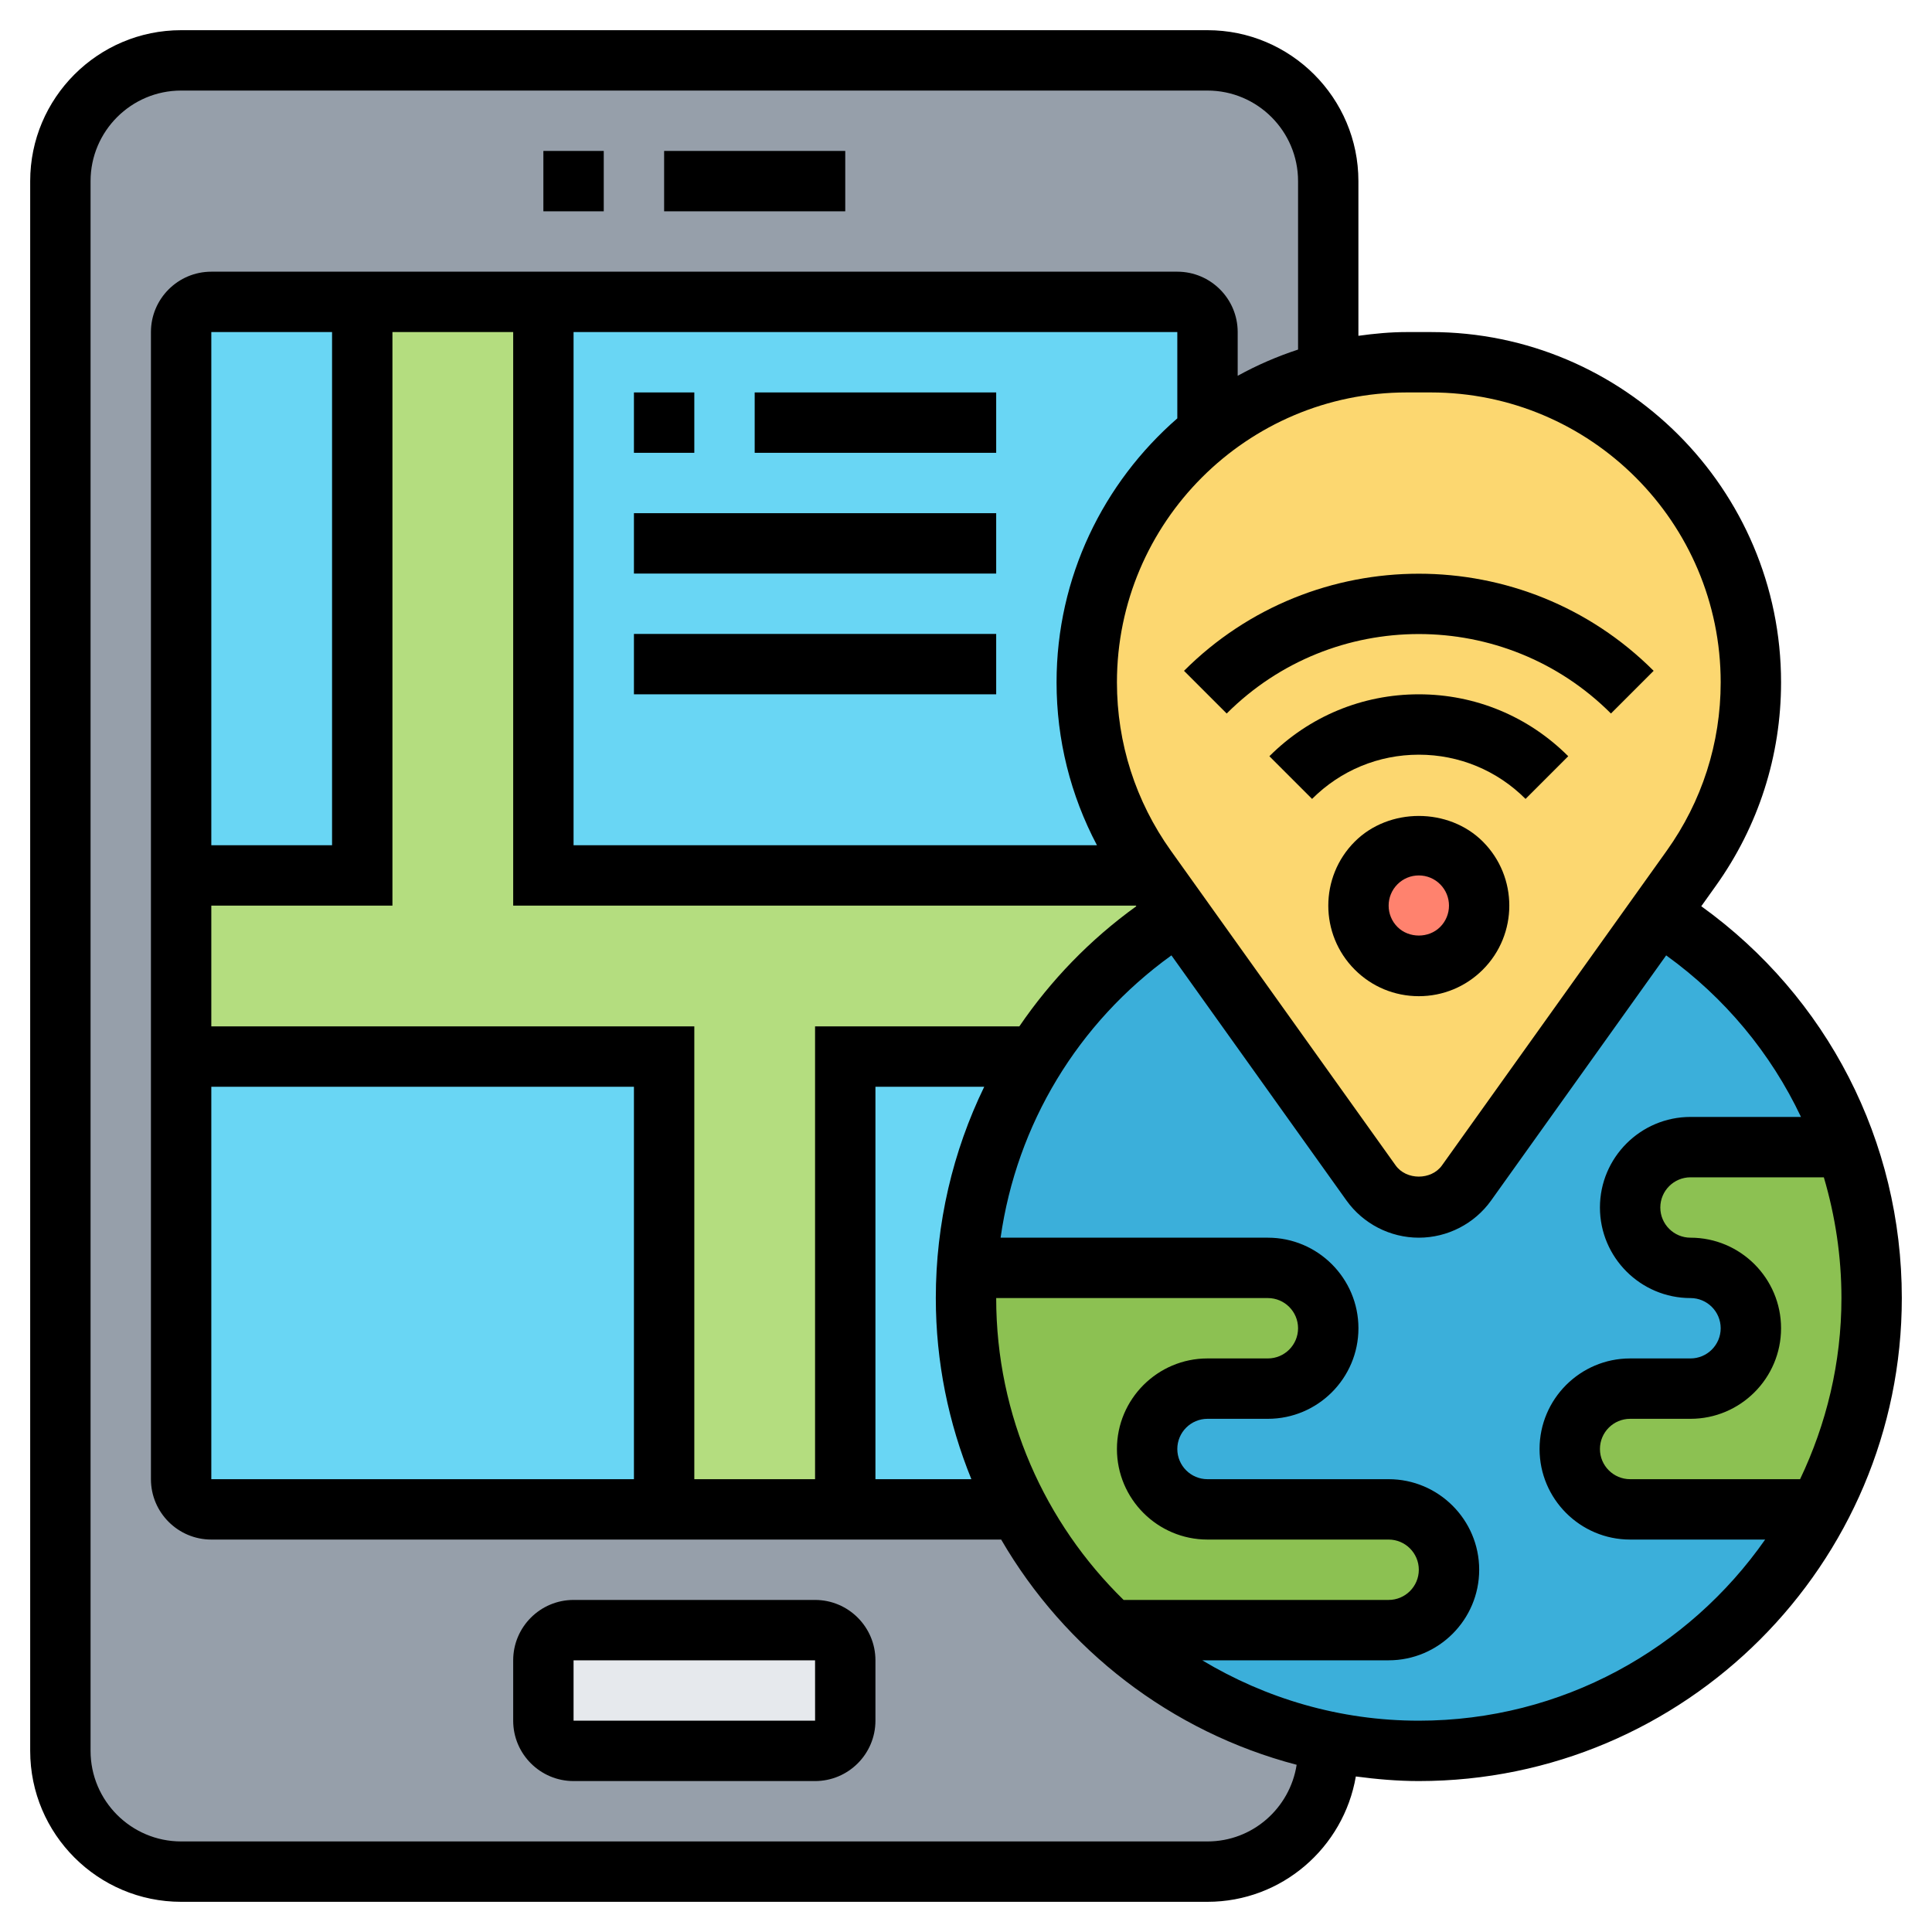 <svg id="Layer_5" enable-background="new 0 0 64 64" height="512" viewBox="0 0 64 64" width="512" xmlns="http://www.w3.org/2000/svg"><g><g><g><path d="m40 2h-34c-2.21 0-4 1.79-4 4v52c0 2.21 1.79 4 4 4h34c2.21 0 4-1.79 4-4v-.3-51.7c0-2.21-1.79-4-4-4z" fill="#969faa"/></g><g><path d="m28 55v2c0 .55-.45 1-1 1h-8c-.55 0-1-.45-1-1v-2c0-.55.45-1 1-1h8c.55 0 1 .45 1 1z" fill="#e6e9ed"/></g><g><path d="m28 35h6.31.01c-1.3 2.05-2.12 4.44-2.29 7-.02.33-.03.66-.03 1 0 2.53.63 4.91 1.73 7h-5.73z" fill="#69d6f4"/></g><g><path d="m22 35v15h-15c-.55 0-1-.45-1-1v-14z" fill="#69d6f4"/></g><g><path d="m12 10v19h-6v-18c0-.55.45-1 1-1z" fill="#69d6f4"/></g><g><path d="m18 29v-19h21c.55 0 1 .45 1 1v3.31c-2.44 1.94-4 4.94-4 8.29 0 2.21.69 4.37 1.97 6.16l.17.24z" fill="#69d6f4"/></g><g><path d="m38.14 29 .91 1.28c-1.91 1.19-3.53 2.81-4.73 4.72h-.01-6.31v15h-6v-15h-16v-6h6v-19h6v19z" fill="#b4dd7f"/></g><g><path d="m61.14 38h-5.14c-1.1 0-2 .9-2 2 0 .55.22 1.05.59 1.41.36.37.86.59 1.41.59s1.05.22 1.41.59c.37.36.59.86.59 1.41s-.22 1.05-.59 1.41c-.36.37-.86.59-1.41.59h-2c-1.1 0-2 .9-2 2 0 .55.22 1.05.59 1.41.36.37.86.59 1.41.59h6.26c-2.51 4.76-7.51 8-13.26 8-1.03 0-2.03-.1-3-.3-2.74-.56-5.21-1.86-7.18-3.69l.01-.01h9.17c1.1 0 2-.9 2-2 0-.55-.22-1.05-.59-1.41-.36-.37-.86-.59-1.41-.59h-6c-1.1 0-2-.9-2-2 0-.55.22-1.05.59-1.41.36-.37.86-.59 1.41-.59h2c1.1 0 2-.9 2-2 0-.55-.22-1.05-.59-1.41-.36-.37-.86-.59-1.41-.59h-9.95-.02c.17-2.56.99-4.95 2.29-7 1.2-1.91 2.82-3.53 4.73-4.72l6.37 8.91c.36.51.95.81 1.58.81s1.22-.3 1.58-.81l6.37-8.91c2.85 1.78 5.06 4.5 6.19 7.72z" fill="#3bafda"/></g><g><path d="m44 12.32c.83-.21 1.71-.32 2.6-.32h.8c2.92 0 5.58 1.19 7.49 3.11 1.92 1.91 3.11 4.57 3.11 7.49 0 2.21-.69 4.37-1.97 6.16l-1.08 1.52-6.37 8.91c-.36.51-.95.81-1.58.81s-1.22-.3-1.58-.81l-6.37-8.91-.91-1.28-.17-.24c-1.28-1.79-1.97-3.95-1.97-6.16 0-3.35 1.56-6.35 4-8.29 1.16-.92 2.52-1.61 4-1.99z" fill="#fcd770"/></g><g><circle cx="47" cy="30" fill="#ff826e" r="1.994"/></g><g><path d="m36.83 54-.01.01c-1.25-1.15-2.29-2.5-3.09-4.01-1.1-2.09-1.73-4.47-1.73-7 0-.34.01-.67.03-1h.02 9.95c.55 0 1.05.22 1.41.59.37.36.59.86.59 1.41 0 1.1-.9 2-2 2h-2c-.55 0-1.05.22-1.41.59-.37.36-.59.86-.59 1.41 0 1.1.9 2 2 2h6c.55 0 1.05.22 1.41.59.37.36.59.86.59 1.41 0 1.1-.9 2-2 2z" fill="#8cc152"/></g><g><path d="m61.14 38c.56 1.56.86 3.25.86 5 0 2.53-.63 4.91-1.74 7h-6.26c-.55 0-1.05-.22-1.41-.59-.37-.36-.59-.86-.59-1.41 0-1.1.9-2 2-2h2c.55 0 1.05-.22 1.41-.59.37-.36.59-.86.59-1.41s-.22-1.05-.59-1.41c-.36-.37-.86-.59-1.41-.59s-1.05-.22-1.41-.59c-.37-.36-.59-.86-.59-1.41 0-1.1.9-2 2-2z" fill="#8cc152"/></g></g><g><path d="m18 5h2v2h-2z"/><path d="m22 5h6v2h-6z"/><path d="m27 53h-8c-1.103 0-2 .897-2 2v2c0 1.103.897 2 2 2h8c1.103 0 2-.897 2-2v-2c0-1.103-.897-2-2-2zm-8 4v-2h8l.001 2z"/><path d="m44.879 27.879c-1.17 1.17-1.17 3.072 0 4.242.566.567 1.32.879 2.121.879s1.555-.313 2.121-.879c1.169-1.17 1.169-3.072 0-4.242-1.133-1.133-3.109-1.133-4.242 0zm2.828 2.828c-.377.379-1.036.379-1.414 0-.39-.39-.39-1.024 0-1.414.189-.189.44-.293.707-.293s.518.104.707.293c.39.39.39 1.024 0 1.414z"/><path d="m42.05 25.051 1.414 1.414c.945-.944 2.201-1.465 3.536-1.465s2.591.521 3.536 1.465l1.414-1.414c-1.323-1.322-3.08-2.051-4.95-2.051s-3.627.729-4.95 2.051z"/><path d="m40.636 23.636c3.51-3.51 9.219-3.51 12.729 0l1.414-1.414c-4.289-4.289-11.268-4.289-15.557 0z"/><path d="m56.357 30.02.481-.674c1.414-1.979 2.162-4.311 2.162-6.743 0-6.398-5.205-11.603-11.603-11.603h-.795c-.545 0-1.077.051-1.603.124v-5.124c0-2.757-2.243-5-5-5h-33.999c-2.757 0-5 2.243-5 5v52c0 2.757 2.243 5 5 5h34c2.466 0 4.509-1.799 4.914-4.152.685.09 1.378.152 2.086.152 8.822 0 16-7.178 16-16 0-5.195-2.465-9.972-6.643-12.98zm-8.96-17.02c5.295 0 9.603 4.308 9.603 9.603 0 2.014-.619 3.943-1.789 5.581l-7.444 10.422c-.353.494-1.182.494-1.534 0l-7.444-10.422c-1.17-1.638-1.789-3.568-1.789-5.581 0-5.295 4.308-9.603 9.603-9.603zm-7.397 38h6c.551 0 1 .448 1 1s-.449 1-1 1h-8.779c-2.6-2.543-4.221-6.084-4.221-10h9c.551 0 1 .448 1 1s-.449 1-1 1h-2c-1.654 0-3 1.346-3 3s1.346 3 3 3zm-9-8c0 2.122.424 4.145 1.178 6h-3.178v-13h3.604c-1.04 2.141-1.604 4.522-1.604 7zm2.767-9h-6.767v15h-4v-15h-16v-4h6v-19h4v19h20.628l.014.02c-1.538 1.108-2.838 2.459-3.875 3.98zm-26.767 2h14v13h-14zm0-8v-17h4v17zm32-14.141c-2.445 2.129-4 5.255-4 8.744 0 1.902.463 3.739 1.338 5.397h-17.338v-17h20zm1 47.141h-34c-1.654 0-3-1.346-3-3v-52c0-1.654 1.346-3 3-3h34c1.654 0 3 1.346 3 3v5.58c-.698.229-1.367.519-2 .869v-1.449c0-1.103-.897-2-2-2h-32c-1.103 0-2 .897-2 2v38c0 1.103.897 2 2 2h26.165c2.115 3.643 5.62 6.369 9.788 7.461-.224 1.435-1.457 2.539-2.953 2.539zm7-4c-2.624 0-5.073-.739-7.174-2h6.174c1.654 0 3-1.346 3-3s-1.346-3-3-3h-6c-.551 0-1-.448-1-1s.449-1 1-1h2c1.654 0 3-1.346 3-3s-1.346-3-3-3h-8.854c.533-3.751 2.552-7.112 5.659-9.352l5.799 8.12c.552.771 1.447 1.232 2.396 1.232s1.844-.461 2.395-1.232l5.799-8.12c1.948 1.404 3.47 3.248 4.466 5.352h-3.66c-1.654 0-3 1.346-3 3s1.346 3 3 3c.551 0 1 .448 1 1s-.449 1-1 1h-2c-1.654 0-3 1.346-3 3s1.346 3 3 3h4.473c-2.533 3.622-6.728 6-11.473 6zm12.63-8h-5.63c-.551 0-1-.448-1-1s.449-1 1-1h2c1.654 0 3-1.346 3-3s-1.346-3-3-3c-.551 0-1-.448-1-1s.449-1 1-1h4.417c.378 1.279.583 2.621.583 4 0 2.149-.501 4.178-1.37 6z"/><path d="m21 13h2v2h-2z"/><path d="m25 13h8v2h-8z"/><path d="m21 17h12v2h-12z"/><path d="m21 21h12v2h-12z"/></g></g></svg>